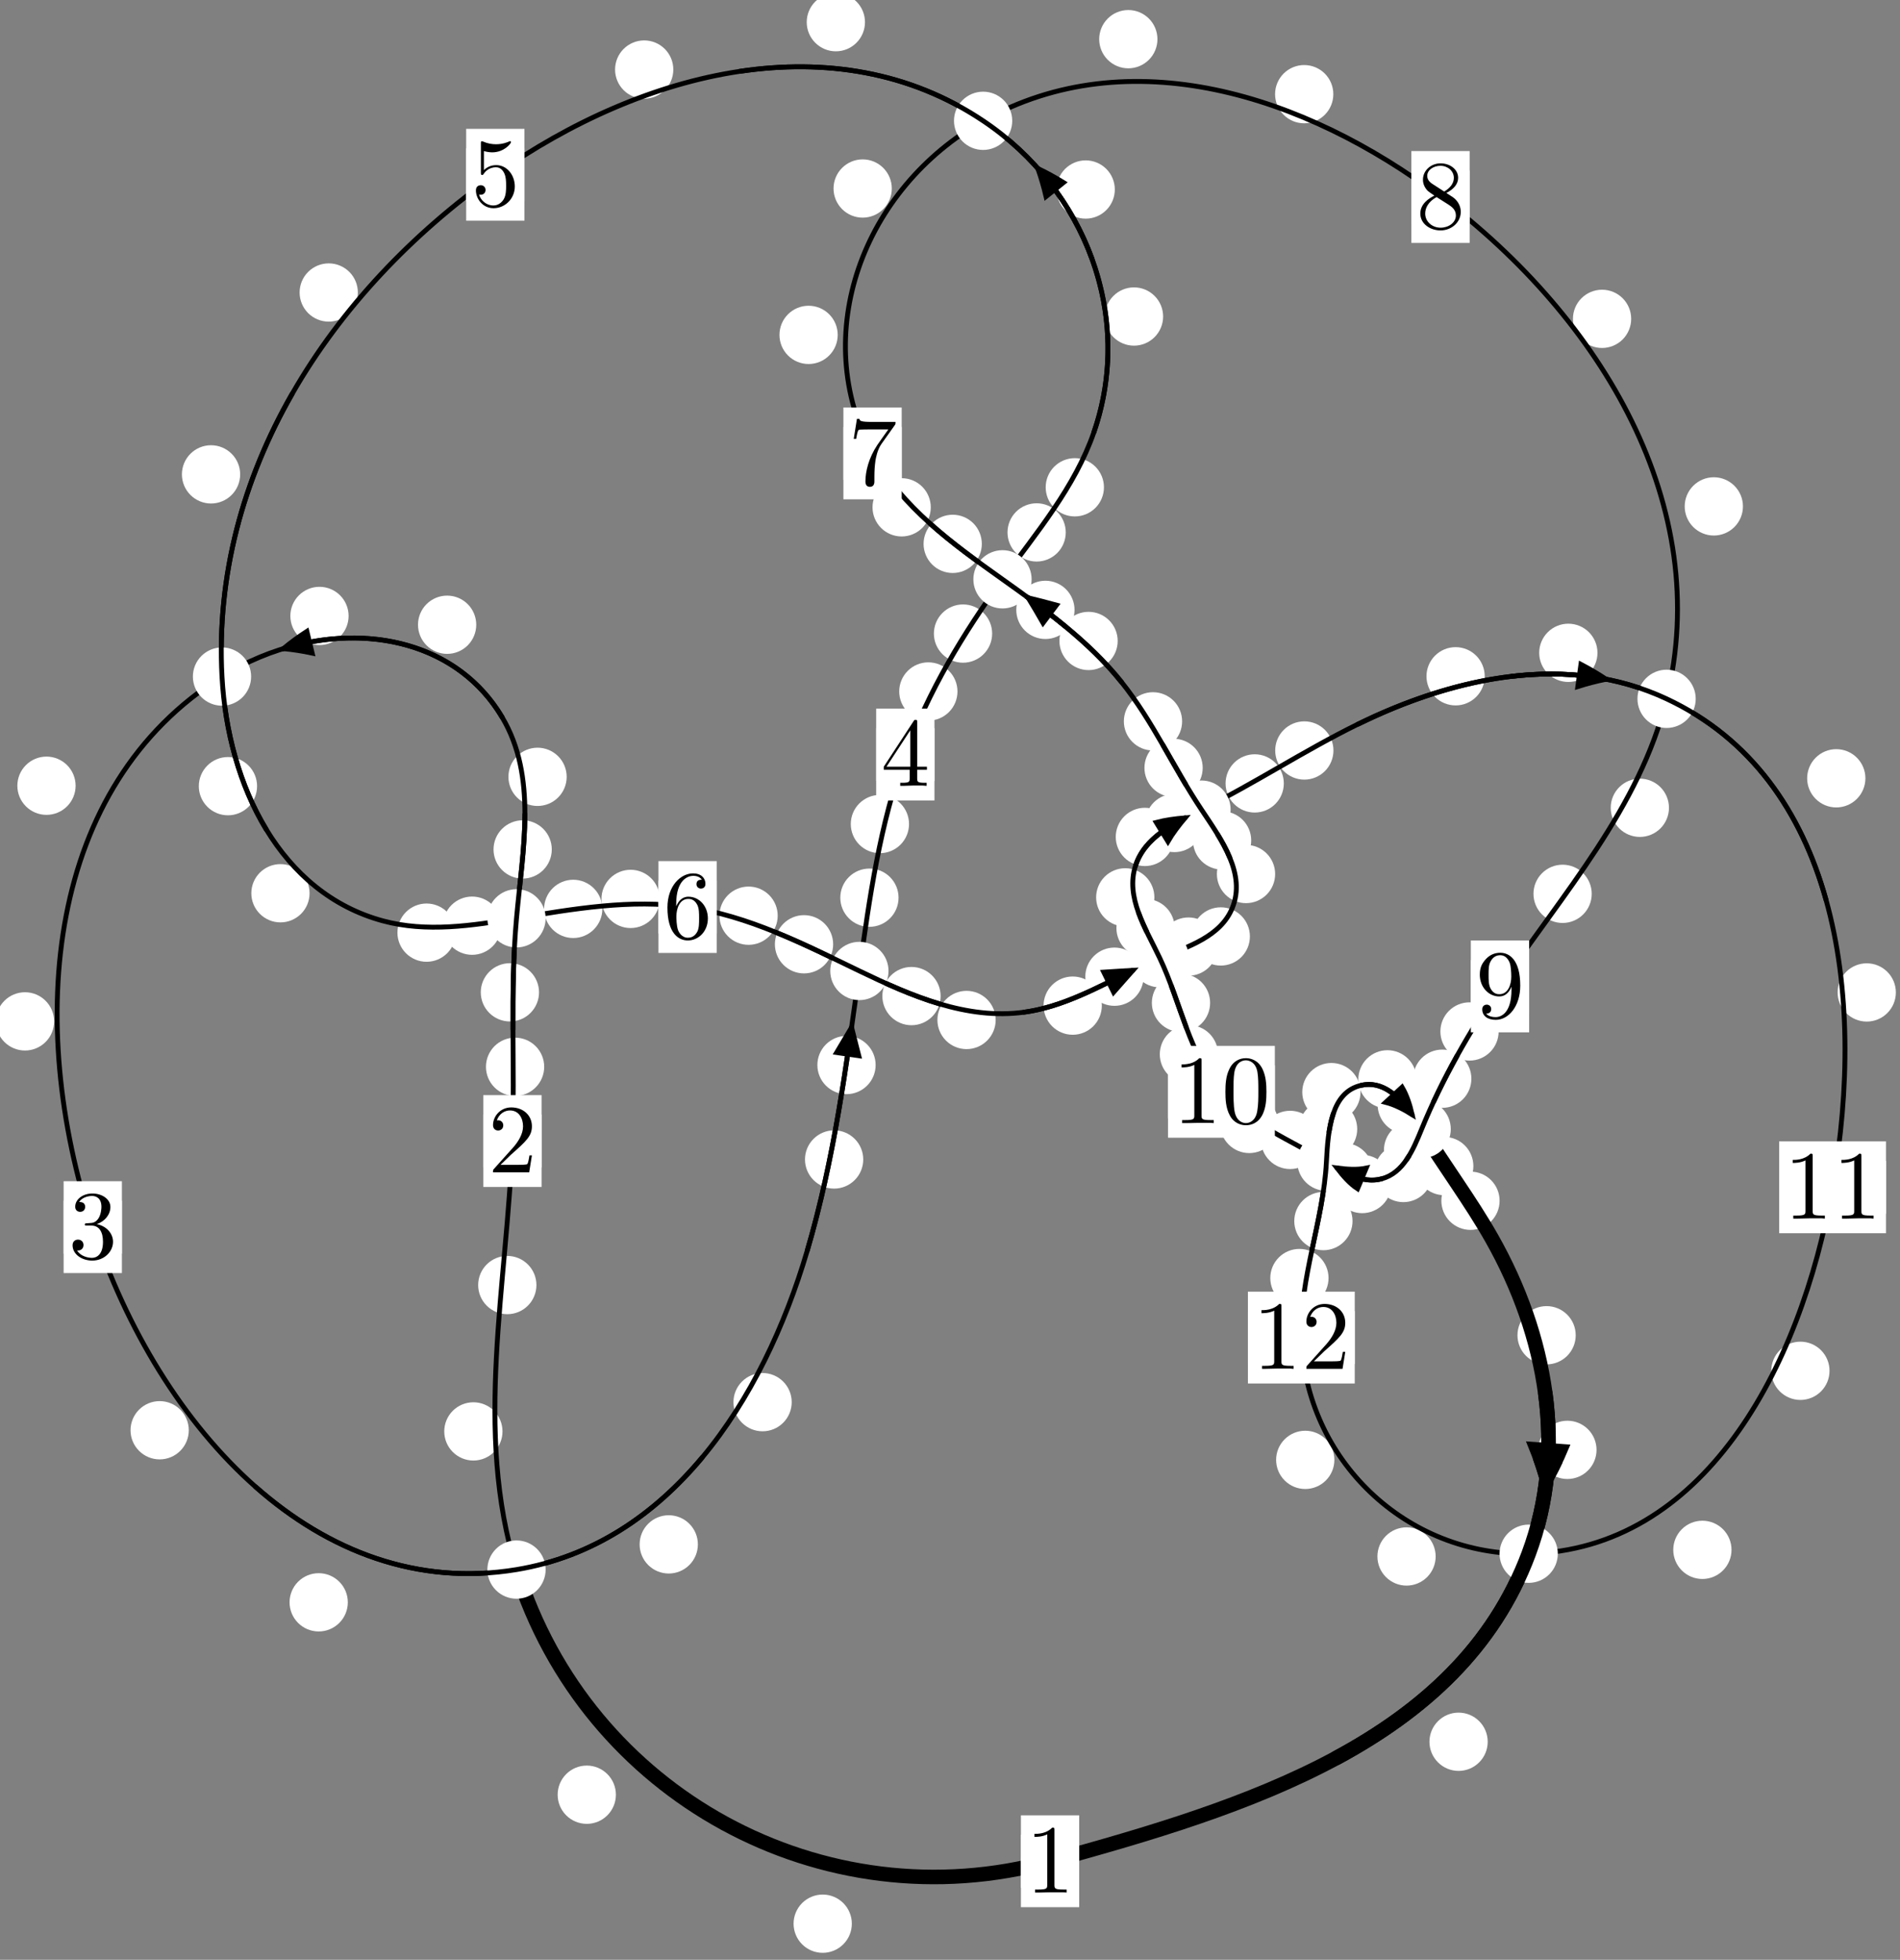 <?xml version="1.0"?>
<!-- Created by MetaPost 1.999 on 2021.07.06:0013 -->
<svg version="1.1" xmlns="http://www.w3.org/2000/svg" xmlns:xlink="http://www.w3.org/1999/xlink" width="194.964" height="201.025" viewBox="0 0 194.964 201.025">
<rect x="0" y="0" width="194.964" height="201.025" fill="#808080" stroke="none"/>
<!-- Original BoundingBox: -53.424728 -39.311325 141.539658 161.713898 -->
  <defs>
    <g transform="scale(0.01,0.01)" id="GLYPHcmr10_48">
      <path style="fill-rule: evenodd;" d="M460 -320C460 -400,455 -480,420 -554C374 -650,292 -666,250 -666C190 -666,117 -640,76 -547C44 -478,39 -400,39 -320C39 -245,43 -155,84 -79C127 2,200 22,249 22C303 22,379 1,423 -94C455 -163,460 -241,460 -320M249 -0C210 -0,151 -25,133 -121C122 -181,122 -273,122 -332C122 -396,122 -462,130 -516C149 -635,224 -644,249 -644C282 -644,348 -626,367 -527C377 -471,377 -395,377 -332C377 -257,377 -189,366 -125C351 -30,294 -0,249 -0"></path>
    </g>
    <g transform="scale(0.01,0.01)" id="GLYPHcmr10_49">
      <path style="fill-rule: evenodd;" d="M294 -640C294 -664,294 -666,271 -666C209 -602,121 -602,89 -602L89 -571C109 -571,168 -571,220 -597L220 -79C220 -43,217 -31,127 -31L95 -31L95 -0L257 -0L130 -3L217 -3L257 -3L297 -3L384 -3L419 -0L419 -31L387 -31C297 -31,294 -42,294 -79"></path>
    </g>
    <g transform="scale(0.01,0.01)" id="GLYPHcmr10_50">
      <path style="fill-rule: evenodd;" d="M127 -77L233 -180C389 -318,449 -372,449 -472C449 -586,359 -666,237 -666C124 -666,50 -574,50 -485C50 -429,100 -429,103 -429C120 -429,155 -441,155 -482C155 -508,137 -534,102 -534C94 -534,92 -534,89 -533C112 -598,166 -635,224 -635C315 -635,358 -554,358 -472C358 -392,308 -313,253 -251L61 -37C50 -26,50 -24,50 -0L421 -0L449 -174L424 -174C419 -144,412 -100,402 -85C395 -77,329 -77,307 -77"></path>
    </g>
    <g transform="scale(0.01,0.01)" id="GLYPHcmr10_51">
      <path style="fill-rule: evenodd;" d="M290 -352C372 -379,430 -449,430 -528C430 -610,342 -666,246 -666C145 -666,69 -606,69 -530C69 -497,91 -478,120 -478C151 -478,171 -500,171 -529C171 -579,124 -579,109 -579C140 -628,206 -641,242 -641C283 -641,338 -619,338 -529C338 -517,336 -459,310 -415C280 -367,246 -364,221 -363C213 -362,189 -360,182 -360C174 -359,167 -358,167 -348C167 -337,174 -337,191 -337L235 -337C317 -337,354 -269,354 -171C354 -35,285 -6,241 -6C198 -6,123 -23,88 -82C123 -77,154 -99,154 -137C154 -173,127 -193,98 -193C74 -193,42 -179,42 -135C42 -44,135 22,244 22C366 22,457 -69,457 -171C457 -253,394 -331,290 -352"></path>
    </g>
    <g transform="scale(0.01,0.01)" id="GLYPHcmr10_52">
      <path style="fill-rule: evenodd;" d="M294 -165L294 -78C294 -42,292 -31,218 -31L197 -31L197 -0L332 -0L238 -3L290 -3L332 -3L374 -3L427 -3L468 -0L468 -31L447 -31C373 -31,371 -42,371 -78L371 -165L471 -165L471 -196L371 -196L371 -651C371 -671,371 -677,355 -677C346 -677,343 -677,335 -665L28 -196L28 -165M300 -196L56 -196L300 -569"></path>
    </g>
    <g transform="scale(0.01,0.01)" id="GLYPHcmr10_53">
      <path style="fill-rule: evenodd;" d="M449 -201C449 -320,367 -420,259 -420C211 -420,168 -404,132 -369L132 -564C152 -558,185 -551,217 -551C340 -551,410 -642,410 -655C410 -661,407 -666,400 -666C399 -666,397 -666,392 -663C372 -654,323 -634,256 -634C216 -634,170 -641,123 -662C115 -665,113 -665,111 -665C101 -665,101 -657,101 -641L101 -345C101 -327,101 -319,115 -319C122 -319,124 -322,128 -328C139 -344,176 -398,257 -398C309 -398,334 -352,342 -334C358 -297,360 -258,360 -208C360 -173,360 -113,336 -71C312 -32,275 -6,229 -6C156 -6,99 -59,82 -118C85 -117,88 -116,99 -116C132 -116,149 -141,149 -165C149 -189,132 -214,99 -214C85 -214,50 -207,50 -161C50 -75,119 22,231 22C347 22,449 -74,449 -201"></path>
    </g>
    <g transform="scale(0.01,0.01)" id="GLYPHcmr10_54">
      <path style="fill-rule: evenodd;" d="M132 -328L132 -352C132 -605,256 -641,307 -641C331 -641,373 -635,395 -601C380 -601,340 -601,340 -556C340 -525,364 -510,386 -510C402 -510,432 -519,432 -558C432 -618,388 -666,305 -666C177 -666,42 -537,42 -316C42 -49,158 22,251 22C362 22,457 -72,457 -204C457 -331,368 -427,257 -427C189 -427,152 -376,132 -328M251 -6C188 -6,158 -66,152 -81C134 -128,134 -208,134 -226C134 -304,166 -404,256 -404C272 -404,318 -404,349 -342C367 -305,367 -254,367 -205C367 -157,367 -107,350 -71C320 -11,274 -6,251 -6"></path>
    </g>
    <g transform="scale(0.01,0.01)" id="GLYPHcmr10_55">
      <path style="fill-rule: evenodd;" d="M476 -609C485 -621,485 -623,485 -644L242 -644C120 -644,118 -657,114 -676L89 -676L56 -470L81 -470C84 -486,93 -549,106 -561C113 -567,191 -567,204 -567L411 -567C400 -551,321 -442,299 -409C209 -274,176 -135,176 -33C176 -23,176 22,222 22C268 22,268 -23,268 -33L268 -84C268 -139,271 -194,279 -248C283 -271,297 -357,341 -419"></path>
    </g>
    <g transform="scale(0.01,0.01)" id="GLYPHcmr10_56">
      <path style="fill-rule: evenodd;" d="M163 -457C117 -487,113 -521,113 -538C113 -599,178 -641,249 -641C322 -641,386 -589,386 -517C386 -460,347 -412,287 -377M309 -362C381 -399,430 -451,430 -517C430 -609,341 -666,250 -666C150 -666,69 -592,69 -499C69 -481,71 -436,113 -389C124 -377,161 -352,186 -335C128 -306,42 -250,42 -151C42 -45,144 22,249 22C362 22,457 -61,457 -168C457 -204,446 -249,408 -291C389 -312,373 -322,309 -362M209 -320L332 -242C360 -223,407 -193,407 -132C407 -58,332 -6,250 -6C164 -6,92 -68,92 -151C92 -209,124 -273,209 -320"></path>
    </g>
    <g transform="scale(0.01,0.01)" id="GLYPHcmr10_57">
      <path style="fill-rule: evenodd;" d="M367 -318L367 -286C367 -52,263 -6,205 -6C188 -6,134 -8,107 -42C151 -42,159 -71,159 -88C159 -119,135 -134,113 -134C97 -134,67 -125,67 -86C67 -19,121 22,206 22C335 22,457 -114,457 -329C457 -598,342 -666,253 -666C198 -666,149 -648,106 -603C65 -558,42 -516,42 -441C42 -316,130 -218,242 -218C303 -218,344 -260,367 -318M243 -241C227 -241,181 -241,150 -304C132 -341,132 -391,132 -440C132 -494,132 -541,153 -578C180 -628,218 -641,253 -641C299 -641,332 -607,349 -562C361 -530,365 -467,365 -421C365 -338,331 -241,243 -241"></path>
    </g>
  </defs>
  <path d="M87.409 197.323C87.409 196.53,87.094 195.77,86.533 195.209C85.973 194.649,85.212 194.334,84.42 194.334C83.627 194.334,82.867 194.649,82.306 195.209C81.746 195.77,81.431 196.53,81.431 197.323C81.431 198.115,81.746 198.875,82.306 199.436C82.867 199.996,83.627 200.311,84.42 200.311C85.212 200.311,85.973 199.996,86.533 199.436C87.094 198.875,87.409 198.115,87.409 197.323Z" style="fill: rgb(100%,100%,100%);stroke: none;"></path>
  <path d="M110.738 190.919C110.738 190.126,110.423 189.366,109.863 188.806C109.302 188.245,108.542 187.93,107.75 187.93C106.957 187.93,106.197 188.245,105.636 188.806C105.076 189.366,104.761 190.126,104.761 190.919C104.761 191.712,105.076 192.472,105.636 193.032C106.197 193.593,106.957 193.908,107.75 193.908C108.542 193.908,109.302 193.593,109.863 193.032C110.423 192.472,110.738 191.712,110.738 190.919Z" style="fill: rgb(100%,100%,100%);stroke: none;"></path>
  <path d="M51.563 146.827C51.563 146.034,51.248 145.274,50.688 144.713C50.127 144.153,49.367 143.838,48.574 143.838C47.782 143.838,47.022 144.153,46.461 144.713C45.901 145.274,45.586 146.034,45.586 146.827C45.586 147.619,45.901 148.379,46.461 148.94C47.022 149.5,47.782 149.815,48.574 149.815C49.367 149.815,50.127 149.5,50.688 148.94C51.248 148.379,51.563 147.619,51.563 146.827Z" style="fill: rgb(100%,100%,100%);stroke: none;"></path>
  <path d="M63.199 184.093C63.199 183.3,62.885 182.54,62.324 181.98C61.764 181.419,61.003 181.104,60.211 181.104C59.418 181.104,58.658 181.419,58.097 181.98C57.537 182.54,57.222 183.3,57.222 184.093C57.222 184.886,57.537 185.646,58.097 186.206C58.658 186.767,59.418 187.082,60.211 187.082C61.003 187.082,61.764 186.767,62.324 186.206C62.885 185.646,63.199 184.886,63.199 184.093Z" style="fill: rgb(100%,100%,100%);stroke: none;"></path>
  <path d="M55.842 109.427C55.842 108.634,55.527 107.874,54.967 107.313C54.406 106.753,53.646 106.438,52.853 106.438C52.061 106.438,51.301 106.753,50.74 107.313C50.18 107.874,49.865 108.634,49.865 109.427C49.865 110.219,50.18 110.98,50.74 111.54C51.301 112.101,52.061 112.416,52.853 112.416C53.646 112.416,54.406 112.101,54.967 111.54C55.527 110.98,55.842 110.219,55.842 109.427Z" style="fill: rgb(100%,100%,100%);stroke: none;"></path>
  <path d="M55.044 131.815C55.044 131.022,54.729 130.262,54.168 129.702C53.608 129.141,52.848 128.826,52.055 128.826C51.262 128.826,50.502 129.141,49.942 129.702C49.381 130.262,49.066 131.022,49.066 131.815C49.066 132.608,49.381 133.368,49.942 133.928C50.502 134.489,51.262 134.804,52.055 134.804C52.848 134.804,53.608 134.489,54.168 133.928C54.729 133.368,55.044 132.608,55.044 131.815Z" style="fill: rgb(100%,100%,100%);stroke: none;"></path>
  <path d="M56.62 87.131C56.62 86.338,56.305 85.578,55.744 85.018C55.184 84.457,54.423 84.142,53.631 84.142C52.838 84.142,52.078 84.457,51.517 85.018C50.957 85.578,50.642 86.338,50.642 87.131C50.642 87.924,50.957 88.684,51.517 89.244C52.078 89.805,52.838 90.12,53.631 90.12C54.423 90.12,55.184 89.805,55.744 89.244C56.305 88.684,56.62 87.924,56.62 87.131Z" style="fill: rgb(100%,100%,100%);stroke: none;"></path>
  <path d="M55.311 101.789C55.311 100.996,54.996 100.236,54.435 99.675C53.875 99.115,53.115 98.8,52.322 98.8C51.529 98.8,50.769 99.115,50.209 99.675C49.648 100.236,49.333 100.996,49.333 101.789C49.333 102.581,49.648 103.341,50.209 103.902C50.769 104.462,51.529 104.777,52.322 104.777C53.115 104.777,53.875 104.462,54.435 103.902C54.996 103.341,55.311 102.581,55.311 101.789Z" style="fill: rgb(100%,100%,100%);stroke: none;"></path>
  <path d="M48.869 64.083C48.869 63.291,48.554 62.53,47.994 61.97C47.433 61.409,46.673 61.095,45.881 61.095C45.088 61.095,44.328 61.409,43.767 61.97C43.207 62.53,42.892 63.291,42.892 64.083C42.892 64.876,43.207 65.636,43.767 66.197C44.328 66.757,45.088 67.072,45.881 67.072C46.673 67.072,47.433 66.757,47.994 66.197C48.554 65.636,48.869 64.876,48.869 64.083Z" style="fill: rgb(100%,100%,100%);stroke: none;"></path>
  <path d="M58.149 79.684C58.149 78.891,57.834 78.131,57.274 77.571C56.713 77.01,55.953 76.695,55.16 76.695C54.368 76.695,53.607 77.01,53.047 77.571C52.486 78.131,52.171 78.891,52.171 79.684C52.171 80.477,52.486 81.237,53.047 81.797C53.607 82.358,54.368 82.673,55.16 82.673C55.953 82.673,56.713 82.358,57.274 81.797C57.834 81.237,58.149 80.477,58.149 79.684Z" style="fill: rgb(100%,100%,100%);stroke: none;"></path>
  <path d="M7.759 80.596C7.759 79.804,7.444 79.044,6.883 78.483C6.323 77.923,5.563 77.608,4.77 77.608C3.977 77.608,3.217 77.923,2.657 78.483C2.096 79.044,1.781 79.804,1.781 80.596C1.781 81.389,2.096 82.149,2.657 82.71C3.217 83.27,3.977 83.585,4.77 83.585C5.563 83.585,6.323 83.27,6.883 82.71C7.444 82.149,7.759 81.389,7.759 80.596Z" style="fill: rgb(100%,100%,100%);stroke: none;"></path>
  <path d="M35.771 63.181C35.771 62.388,35.456 61.628,34.896 61.068C34.336 60.507,33.575 60.192,32.783 60.192C31.99 60.192,31.23 60.507,30.669 61.068C30.109 61.628,29.794 62.388,29.794 63.181C29.794 63.974,30.109 64.734,30.669 65.294C31.23 65.855,31.99 66.17,32.783 66.17C33.575 66.17,34.336 65.855,34.896 65.294C35.456 64.734,35.771 63.974,35.771 63.181Z" style="fill: rgb(100%,100%,100%);stroke: none;"></path>
  <path d="M19.372 146.708C19.372 145.915,19.057 145.155,18.496 144.594C17.936 144.034,17.176 143.719,16.383 143.719C15.59 143.719,14.83 144.034,14.27 144.594C13.709 145.155,13.394 145.915,13.394 146.708C13.394 147.5,13.709 148.261,14.27 148.821C14.83 149.382,15.59 149.697,16.383 149.697C17.176 149.697,17.936 149.382,18.496 148.821C19.057 148.261,19.372 147.5,19.372 146.708Z" style="fill: rgb(100%,100%,100%);stroke: none;"></path>
  <path d="M5.553 104.768C5.553 103.976,5.238 103.215,4.677 102.655C4.117 102.094,3.357 101.779,2.564 101.779C1.771 101.779,1.011 102.094,0.451 102.655C-0.11 103.215,-0.425 103.976,-0.425 104.768C-0.425 105.561,-0.11 106.321,0.451 106.882C1.011 107.442,1.771 107.757,2.564 107.757C3.357 107.757,4.117 107.442,4.677 106.882C5.238 106.321,5.553 105.561,5.553 104.768Z" style="fill: rgb(100%,100%,100%);stroke: none;"></path>
  <path d="M71.611 158.415C71.611 157.622,71.296 156.862,70.736 156.302C70.175 155.741,69.415 155.426,68.622 155.426C67.83 155.426,67.07 155.741,66.509 156.302C65.949 156.862,65.634 157.622,65.634 158.415C65.634 159.208,65.949 159.968,66.509 160.528C67.07 161.089,67.83 161.404,68.622 161.404C69.415 161.404,70.175 161.089,70.736 160.528C71.296 159.968,71.611 159.208,71.611 158.415Z" style="fill: rgb(100%,100%,100%);stroke: none;"></path>
  <path d="M35.691 164.359C35.691 163.566,35.376 162.806,34.815 162.245C34.255 161.685,33.494 161.37,32.702 161.37C31.909 161.37,31.149 161.685,30.588 162.245C30.028 162.806,29.713 163.566,29.713 164.359C29.713 165.151,30.028 165.912,30.588 166.472C31.149 167.033,31.909 167.347,32.702 167.347C33.494 167.347,34.255 167.033,34.815 166.472C35.376 165.912,35.691 165.151,35.691 164.359Z" style="fill: rgb(100%,100%,100%);stroke: none;"></path>
  <path d="M88.58 118.933C88.58 118.14,88.265 117.38,87.704 116.82C87.144 116.259,86.384 115.944,85.591 115.944C84.798 115.944,84.038 116.259,83.478 116.82C82.917 117.38,82.602 118.14,82.602 118.933C82.602 119.726,82.917 120.486,83.478 121.046C84.038 121.607,84.798 121.922,85.591 121.922C86.384 121.922,87.144 121.607,87.704 121.046C88.265 120.486,88.58 119.726,88.58 118.933Z" style="fill: rgb(100%,100%,100%);stroke: none;"></path>
  <path d="M81.24 143.826C81.24 143.034,80.925 142.273,80.364 141.713C79.804 141.152,79.044 140.837,78.251 140.837C77.458 140.837,76.698 141.152,76.138 141.713C75.577 142.273,75.262 143.034,75.262 143.826C75.262 144.619,75.577 145.379,76.138 145.94C76.698 146.5,77.458 146.815,78.251 146.815C79.044 146.815,79.804 146.5,80.364 145.94C80.925 145.379,81.24 144.619,81.24 143.826Z" style="fill: rgb(100%,100%,100%);stroke: none;"></path>
  <path d="M92.203 92.081C92.203 91.288,91.888 90.528,91.327 89.968C90.767 89.407,90.007 89.092,89.214 89.092C88.421 89.092,87.661 89.407,87.101 89.968C86.54 90.528,86.225 91.288,86.225 92.081C86.225 92.874,86.54 93.634,87.101 94.194C87.661 94.755,88.421 95.07,89.214 95.07C90.007 95.07,90.767 94.755,91.327 94.194C91.888 93.634,92.203 92.874,92.203 92.081Z" style="fill: rgb(100%,100%,100%);stroke: none;"></path>
  <path d="M89.851 109.245C89.851 108.453,89.536 107.693,88.975 107.132C88.415 106.572,87.655 106.257,86.862 106.257C86.069 106.257,85.309 106.572,84.749 107.132C84.188 107.693,83.873 108.453,83.873 109.245C83.873 110.038,84.188 110.798,84.749 111.359C85.309 111.919,86.069 112.234,86.862 112.234C87.655 112.234,88.415 111.919,88.975 111.359C89.536 110.798,89.851 110.038,89.851 109.245Z" style="fill: rgb(100%,100%,100%);stroke: none;"></path>
  <path d="M98.249 70.927C98.249 70.135,97.934 69.375,97.373 68.814C96.813 68.254,96.053 67.939,95.26 67.939C94.467 67.939,93.707 68.254,93.147 68.814C92.586 69.375,92.271 70.135,92.271 70.927C92.271 71.72,92.586 72.48,93.147 73.041C93.707 73.601,94.467 73.916,95.26 73.916C96.053 73.916,96.813 73.601,97.373 73.041C97.934 72.48,98.249 71.72,98.249 70.927Z" style="fill: rgb(100%,100%,100%);stroke: none;"></path>
  <path d="M93.278 84.526C93.278 83.734,92.963 82.974,92.403 82.413C91.842 81.853,91.082 81.538,90.29 81.538C89.497 81.538,88.737 81.853,88.176 82.413C87.616 82.974,87.301 83.734,87.301 84.526C87.301 85.319,87.616 86.079,88.176 86.64C88.737 87.2,89.497 87.515,90.29 87.515C91.082 87.515,91.842 87.2,92.403 86.64C92.963 86.079,93.278 85.319,93.278 84.526Z" style="fill: rgb(100%,100%,100%);stroke: none;"></path>
  <path d="M109.36 54.612C109.36 53.819,109.045 53.059,108.485 52.498C107.924 51.938,107.164 51.623,106.372 51.623C105.579 51.623,104.819 51.938,104.258 52.498C103.698 53.059,103.383 53.819,103.383 54.612C103.383 55.404,103.698 56.165,104.258 56.725C104.819 57.286,105.579 57.601,106.372 57.601C107.164 57.601,107.924 57.286,108.485 56.725C109.045 56.165,109.36 55.404,109.36 54.612Z" style="fill: rgb(100%,100%,100%);stroke: none;"></path>
  <path d="M101.807 64.989C101.807 64.196,101.492 63.436,100.931 62.876C100.371 62.315,99.611 62,98.818 62C98.025 62,97.265 62.315,96.705 62.876C96.144 63.436,95.829 64.196,95.829 64.989C95.829 65.782,96.144 66.542,96.705 67.102C97.265 67.663,98.025 67.978,98.818 67.978C99.611 67.978,100.371 67.663,100.931 67.102C101.492 66.542,101.807 65.782,101.807 64.989Z" style="fill: rgb(100%,100%,100%);stroke: none;"></path>
  <path d="M119.351 32.467C119.351 31.674,119.036 30.914,118.475 30.354C117.915 29.793,117.155 29.478,116.362 29.478C115.569 29.478,114.809 29.793,114.249 30.354C113.688 30.914,113.373 31.674,113.373 32.467C113.373 33.26,113.688 34.02,114.249 34.58C114.809 35.141,115.569 35.456,116.362 35.456C117.155 35.456,117.915 35.141,118.475 34.58C119.036 34.02,119.351 33.26,119.351 32.467Z" style="fill: rgb(100%,100%,100%);stroke: none;"></path>
  <path d="M113.279 49.984C113.279 49.191,112.964 48.431,112.403 47.871C111.843 47.31,111.083 46.995,110.29 46.995C109.497 46.995,108.737 47.31,108.177 47.871C107.616 48.431,107.301 49.191,107.301 49.984C107.301 50.777,107.616 51.537,108.177 52.097C108.737 52.658,109.497 52.973,110.29 52.973C111.083 52.973,111.843 52.658,112.403 52.097C112.964 51.537,113.279 50.777,113.279 49.984Z" style="fill: rgb(100%,100%,100%);stroke: none;"></path>
  <path d="M88.758 2.275C88.758 1.482,88.443 0.722,87.882 0.162C87.322 -0.399,86.562 -0.714,85.769 -0.714C84.976 -0.714,84.216 -0.399,83.656 0.162C83.095 0.722,82.78 1.482,82.78 2.275C82.78 3.068,83.095 3.828,83.656 4.388C84.216 4.949,84.976 5.264,85.769 5.264C86.562 5.264,87.322 4.949,87.882 4.388C88.443 3.828,88.758 3.068,88.758 2.275Z" style="fill: rgb(100%,100%,100%);stroke: none;"></path>
  <path d="M114.394 19.439C114.394 18.646,114.079 17.886,113.519 17.326C112.958 16.765,112.198 16.45,111.405 16.45C110.613 16.45,109.853 16.765,109.292 17.326C108.732 17.886,108.417 18.646,108.417 19.439C108.417 20.232,108.732 20.992,109.292 21.552C109.853 22.113,110.613 22.428,111.405 22.428C112.198 22.428,112.958 22.113,113.519 21.552C114.079 20.992,114.394 20.232,114.394 19.439Z" style="fill: rgb(100%,100%,100%);stroke: none;"></path>
  <path d="M36.721 30.003C36.721 29.211,36.406 28.45,35.846 27.89C35.285 27.33,34.525 27.015,33.733 27.015C32.94 27.015,32.18 27.33,31.619 27.89C31.059 28.45,30.744 29.211,30.744 30.003C30.744 30.796,31.059 31.556,31.619 32.117C32.18 32.677,32.94 32.992,33.733 32.992C34.525 32.992,35.285 32.677,35.846 32.117C36.406 31.556,36.721 30.796,36.721 30.003Z" style="fill: rgb(100%,100%,100%);stroke: none;"></path>
  <path d="M69.091 7.134C69.091 6.341,68.776 5.581,68.216 5.02C67.656 4.46,66.895 4.145,66.103 4.145C65.31 4.145,64.55 4.46,63.989 5.02C63.429 5.581,63.114 6.341,63.114 7.134C63.114 7.926,63.429 8.687,63.989 9.247C64.55 9.807,65.31 10.122,66.103 10.122C66.895 10.122,67.656 9.807,68.216 9.247C68.776 8.687,69.091 7.926,69.091 7.134Z" style="fill: rgb(100%,100%,100%);stroke: none;"></path>
  <path d="M26.379 80.641C26.379 79.849,26.064 79.088,25.503 78.528C24.943 77.967,24.183 77.653,23.39 77.653C22.597 77.653,21.837 77.967,21.277 78.528C20.716 79.088,20.401 79.849,20.401 80.641C20.401 81.434,20.716 82.194,21.277 82.755C21.837 83.315,22.597 83.63,23.39 83.63C24.183 83.63,24.943 83.315,25.503 82.755C26.064 82.194,26.379 81.434,26.379 80.641Z" style="fill: rgb(100%,100%,100%);stroke: none;"></path>
  <path d="M24.644 48.658C24.644 47.865,24.329 47.105,23.768 46.544C23.208 45.984,22.448 45.669,21.655 45.669C20.862 45.669,20.102 45.984,19.542 46.544C18.981 47.105,18.666 47.865,18.666 48.658C18.666 49.45,18.981 50.211,19.542 50.771C20.102 51.332,20.862 51.647,21.655 51.647C22.448 51.647,23.208 51.332,23.768 50.771C24.329 50.211,24.644 49.45,24.644 48.658Z" style="fill: rgb(100%,100%,100%);stroke: none;"></path>
  <path d="M46.76 95.667C46.76 94.874,46.445 94.114,45.885 93.553C45.324 92.993,44.564 92.678,43.771 92.678C42.979 92.678,42.218 92.993,41.658 93.553C41.097 94.114,40.782 94.874,40.782 95.667C40.782 96.459,41.097 97.219,41.658 97.78C42.218 98.34,42.979 98.655,43.771 98.655C44.564 98.655,45.324 98.34,45.885 97.78C46.445 97.219,46.76 96.459,46.76 95.667Z" style="fill: rgb(100%,100%,100%);stroke: none;"></path>
  <path d="M31.766 91.625C31.766 90.832,31.451 90.072,30.891 89.512C30.33 88.951,29.57 88.636,28.778 88.636C27.985 88.636,27.225 88.951,26.664 89.512C26.104 90.072,25.789 90.832,25.789 91.625C25.789 92.418,26.104 93.178,26.664 93.738C27.225 94.299,27.985 94.614,28.778 94.614C29.57 94.614,30.33 94.299,30.891 93.738C31.451 93.178,31.766 92.418,31.766 91.625Z" style="fill: rgb(100%,100%,100%);stroke: none;"></path>
  <path d="M61.809 93.229C61.809 92.437,61.494 91.676,60.933 91.116C60.373 90.555,59.613 90.24,58.82 90.24C58.027 90.24,57.267 90.555,56.707 91.116C56.146 91.676,55.831 92.437,55.831 93.229C55.831 94.022,56.146 94.782,56.707 95.343C57.267 95.903,58.027 96.218,58.82 96.218C59.613 96.218,60.373 95.903,60.933 95.343C61.494 94.782,61.809 94.022,61.809 93.229Z" style="fill: rgb(100%,100%,100%);stroke: none;"></path>
  <path d="M51.431 94.952C51.431 94.16,51.116 93.4,50.555 92.839C49.995 92.279,49.234 91.964,48.442 91.964C47.649 91.964,46.889 92.279,46.328 92.839C45.768 93.4,45.453 94.16,45.453 94.952C45.453 95.745,45.768 96.505,46.328 97.066C46.889 97.626,47.649 97.941,48.442 97.941C49.234 97.941,49.995 97.626,50.555 97.066C51.116 96.505,51.431 95.745,51.431 94.952Z" style="fill: rgb(100%,100%,100%);stroke: none;"></path>
  <path d="M79.802 93.928C79.802 93.135,79.487 92.375,78.926 91.814C78.366 91.254,77.606 90.939,76.813 90.939C76.02 90.939,75.26 91.254,74.7 91.814C74.139 92.375,73.824 93.135,73.824 93.928C73.824 94.72,74.139 95.48,74.7 96.041C75.26 96.601,76.02 96.916,76.813 96.916C77.606 96.916,78.366 96.601,78.926 96.041C79.487 95.48,79.802 94.72,79.802 93.928Z" style="fill: rgb(100%,100%,100%);stroke: none;"></path>
  <path d="M67.697 92.206C67.697 91.413,67.382 90.653,66.822 90.093C66.261 89.532,65.501 89.217,64.708 89.217C63.915 89.217,63.155 89.532,62.595 90.093C62.034 90.653,61.719 91.413,61.719 92.206C61.719 92.999,62.034 93.759,62.595 94.319C63.155 94.88,63.915 95.195,64.708 95.195C65.501 95.195,66.261 94.88,66.822 94.319C67.382 93.759,67.697 92.999,67.697 92.206Z" style="fill: rgb(100%,100%,100%);stroke: none;"></path>
  <path d="M96.519 102.173C96.519 101.381,96.204 100.621,95.644 100.06C95.083 99.5,94.323 99.185,93.53 99.185C92.738 99.185,91.978 99.5,91.417 100.06C90.857 100.621,90.542 101.381,90.542 102.173C90.542 102.966,90.857 103.726,91.417 104.287C91.978 104.847,92.738 105.162,93.53 105.162C94.323 105.162,95.083 104.847,95.644 104.287C96.204 103.726,96.519 102.966,96.519 102.173Z" style="fill: rgb(100%,100%,100%);stroke: none;"></path>
  <path d="M85.492 96.859C85.492 96.067,85.177 95.307,84.616 94.746C84.056 94.186,83.296 93.871,82.503 93.871C81.71 93.871,80.95 94.186,80.39 94.746C79.829 95.307,79.514 96.067,79.514 96.859C79.514 97.652,79.829 98.412,80.39 98.973C80.95 99.533,81.71 99.848,82.503 99.848C83.296 99.848,84.056 99.533,84.616 98.973C85.177 98.412,85.492 97.652,85.492 96.859Z" style="fill: rgb(100%,100%,100%);stroke: none;"></path>
  <path d="M113.061 103.152C113.061 102.36,112.746 101.6,112.185 101.039C111.625 100.479,110.865 100.164,110.072 100.164C109.279 100.164,108.519 100.479,107.959 101.039C107.398 101.6,107.083 102.36,107.083 103.152C107.083 103.945,107.398 104.705,107.959 105.266C108.519 105.826,109.279 106.141,110.072 106.141C110.865 106.141,111.625 105.826,112.185 105.266C112.746 104.705,113.061 103.945,113.061 103.152Z" style="fill: rgb(100%,100%,100%);stroke: none;"></path>
  <path d="M102.169 104.624C102.169 103.832,101.854 103.072,101.293 102.511C100.733 101.951,99.973 101.636,99.18 101.636C98.387 101.636,97.627 101.951,97.067 102.511C96.506 103.072,96.191 103.832,96.191 104.624C96.191 105.417,96.506 106.177,97.067 106.738C97.627 107.298,98.387 107.613,99.18 107.613C99.973 107.613,100.733 107.298,101.293 106.738C101.854 106.177,102.169 105.417,102.169 104.624Z" style="fill: rgb(100%,100%,100%);stroke: none;"></path>
  <path d="M124.941 97.096C124.941 96.303,124.626 95.543,124.065 94.982C123.505 94.422,122.745 94.107,121.952 94.107C121.159 94.107,120.399 94.422,119.839 94.982C119.278 95.543,118.963 96.303,118.963 97.096C118.963 97.889,119.278 98.649,119.839 99.209C120.399 99.77,121.159 100.085,121.952 100.085C122.745 100.085,123.505 99.77,124.065 99.209C124.626 98.649,124.941 97.889,124.941 97.096Z" style="fill: rgb(100%,100%,100%);stroke: none;"></path>
  <path d="M117.344 100.185C117.344 99.392,117.029 98.632,116.468 98.072C115.908 97.511,115.148 97.196,114.355 97.196C113.562 97.196,112.802 97.511,112.242 98.072C111.681 98.632,111.366 99.392,111.366 100.185C111.366 100.978,111.681 101.738,112.242 102.298C112.802 102.859,113.562 103.174,114.355 103.174C115.148 103.174,115.908 102.859,116.468 102.298C117.029 101.738,117.344 100.978,117.344 100.185Z" style="fill: rgb(100%,100%,100%);stroke: none;"></path>
  <path d="M130.846 89.652C130.846 88.86,130.531 88.1,129.97 87.539C129.41 86.979,128.65 86.664,127.857 86.664C127.064 86.664,126.304 86.979,125.744 87.539C125.183 88.1,124.868 88.86,124.868 89.652C124.868 90.445,125.183 91.205,125.744 91.766C126.304 92.326,127.064 92.641,127.857 92.641C128.65 92.641,129.41 92.326,129.97 91.766C130.531 91.205,130.846 90.445,130.846 89.652Z" style="fill: rgb(100%,100%,100%);stroke: none;"></path>
  <path d="M128.256 96.056C128.256 95.263,127.941 94.503,127.381 93.942C126.82 93.382,126.06 93.067,125.267 93.067C124.475 93.067,123.714 93.382,123.154 93.942C122.593 94.503,122.279 95.263,122.279 96.056C122.279 96.848,122.593 97.608,123.154 98.169C123.714 98.729,124.475 99.044,125.267 99.044C126.06 99.044,126.82 98.729,127.381 98.169C127.941 97.608,128.256 96.848,128.256 96.056Z" style="fill: rgb(100%,100%,100%);stroke: none;"></path>
  <path d="M123.412 78.764C123.412 77.972,123.097 77.212,122.537 76.651C121.976 76.091,121.216 75.776,120.424 75.776C119.631 75.776,118.871 76.091,118.31 76.651C117.75 77.212,117.435 77.972,117.435 78.764C117.435 79.557,117.75 80.317,118.31 80.878C118.871 81.438,119.631 81.753,120.424 81.753C121.216 81.753,121.976 81.438,122.537 80.878C123.097 80.317,123.412 79.557,123.412 78.764Z" style="fill: rgb(100%,100%,100%);stroke: none;"></path>
  <path d="M128.39 86.21C128.39 85.417,128.075 84.657,127.515 84.096C126.955 83.536,126.194 83.221,125.402 83.221C124.609 83.221,123.849 83.536,123.288 84.096C122.728 84.657,122.413 85.417,122.413 86.21C122.413 87.002,122.728 87.763,123.288 88.323C123.849 88.883,124.609 89.198,125.402 89.198C126.194 89.198,126.955 88.883,127.515 88.323C128.075 87.763,128.39 87.002,128.39 86.21Z" style="fill: rgb(100%,100%,100%);stroke: none;"></path>
  <path d="M114.689 65.746C114.689 64.954,114.374 64.194,113.813 63.633C113.253 63.073,112.493 62.758,111.7 62.758C110.907 62.758,110.147 63.073,109.587 63.633C109.026 64.194,108.711 64.954,108.711 65.746C108.711 66.539,109.026 67.299,109.587 67.86C110.147 68.42,110.907 68.735,111.7 68.735C112.493 68.735,113.253 68.42,113.813 67.86C114.374 67.299,114.689 66.539,114.689 65.746Z" style="fill: rgb(100%,100%,100%);stroke: none;"></path>
  <path d="M121.3 73.992C121.3 73.199,120.985 72.439,120.424 71.879C119.864 71.318,119.104 71.003,118.311 71.003C117.518 71.003,116.758 71.318,116.198 71.879C115.637 72.439,115.322 73.199,115.322 73.992C115.322 74.785,115.637 75.545,116.198 76.105C116.758 76.666,117.518 76.981,118.311 76.981C119.104 76.981,119.864 76.666,120.424 76.105C120.985 75.545,121.3 74.785,121.3 73.992Z" style="fill: rgb(100%,100%,100%);stroke: none;"></path>
  <path d="M100.748 55.787C100.748 54.994,100.433 54.234,99.873 53.673C99.312 53.113,98.552 52.798,97.759 52.798C96.967 52.798,96.206 53.113,95.646 53.673C95.086 54.234,94.771 54.994,94.771 55.787C94.771 56.579,95.086 57.339,95.646 57.9C96.206 58.46,96.967 58.775,97.759 58.775C98.552 58.775,99.312 58.46,99.873 57.9C100.433 57.339,100.748 56.579,100.748 55.787Z" style="fill: rgb(100%,100%,100%);stroke: none;"></path>
  <path d="M110.26 62.558C110.26 61.765,109.945 61.005,109.385 60.444C108.824 59.884,108.064 59.569,107.272 59.569C106.479 59.569,105.719 59.884,105.158 60.444C104.598 61.005,104.283 61.765,104.283 62.558C104.283 63.35,104.598 64.11,105.158 64.671C105.719 65.231,106.479 65.546,107.272 65.546C108.064 65.546,108.824 65.231,109.385 64.671C109.945 64.11,110.26 63.35,110.26 62.558Z" style="fill: rgb(100%,100%,100%);stroke: none;"></path>
  <path d="M85.96 34.351C85.96 33.558,85.645 32.798,85.085 32.238C84.525 31.677,83.764 31.362,82.972 31.362C82.179 31.362,81.419 31.677,80.858 32.238C80.298 32.798,79.983 33.558,79.983 34.351C79.983 35.144,80.298 35.904,80.858 36.464C81.419 37.025,82.179 37.34,82.972 37.34C83.764 37.34,84.525 37.025,85.085 36.464C85.645 35.904,85.96 35.144,85.96 34.351Z" style="fill: rgb(100%,100%,100%);stroke: none;"></path>
  <path d="M95.509 52.039C95.509 51.246,95.194 50.486,94.634 49.926C94.073 49.365,93.313 49.05,92.52 49.05C91.728 49.05,90.968 49.365,90.407 49.926C89.847 50.486,89.532 51.246,89.532 52.039C89.532 52.832,89.847 53.592,90.407 54.152C90.968 54.713,91.728 55.028,92.52 55.028C93.313 55.028,94.073 54.713,94.634 54.152C95.194 53.592,95.509 52.832,95.509 52.039Z" style="fill: rgb(100%,100%,100%);stroke: none;"></path>
  <path d="M118.768 4.019C118.768 3.226,118.453 2.466,117.893 1.906C117.332 1.345,116.572 1.03,115.779 1.03C114.987 1.03,114.227 1.345,113.666 1.906C113.106 2.466,112.791 3.226,112.791 4.019C112.791 4.812,113.106 5.572,113.666 6.132C114.227 6.693,114.987 7.008,115.779 7.008C116.572 7.008,117.332 6.693,117.893 6.132C118.453 5.572,118.768 4.812,118.768 4.019Z" style="fill: rgb(100%,100%,100%);stroke: none;"></path>
  <path d="M91.51 19.336C91.51 18.544,91.195 17.784,90.634 17.223C90.074 16.663,89.314 16.348,88.521 16.348C87.728 16.348,86.968 16.663,86.408 17.223C85.847 17.784,85.532 18.544,85.532 19.336C85.532 20.129,85.847 20.889,86.408 21.45C86.968 22.01,87.728 22.325,88.521 22.325C89.314 22.325,90.074 22.01,90.634 21.45C91.195 20.889,91.51 20.129,91.51 19.336Z" style="fill: rgb(100%,100%,100%);stroke: none;"></path>
  <path d="M167.38 32.705C167.38 31.913,167.065 31.152,166.505 30.592C165.944 30.032,165.184 29.717,164.391 29.717C163.599 29.717,162.839 30.032,162.278 30.592C161.718 31.152,161.403 31.913,161.403 32.705C161.403 33.498,161.718 34.258,162.278 34.819C162.839 35.379,163.599 35.694,164.391 35.694C165.184 35.694,165.944 35.379,166.505 34.819C167.065 34.258,167.38 33.498,167.38 32.705Z" style="fill: rgb(100%,100%,100%);stroke: none;"></path>
  <path d="M136.816 9.661C136.816 8.868,136.501 8.108,135.941 7.547C135.38 6.987,134.62 6.672,133.828 6.672C133.035 6.672,132.275 6.987,131.714 7.547C131.154 8.108,130.839 8.868,130.839 9.661C130.839 10.453,131.154 11.213,131.714 11.774C132.275 12.334,133.035 12.649,133.828 12.649C134.62 12.649,135.38 12.334,135.941 11.774C136.501 11.213,136.816 10.453,136.816 9.661Z" style="fill: rgb(100%,100%,100%);stroke: none;"></path>
  <path d="M171.258 82.859C171.258 82.067,170.943 81.307,170.382 80.746C169.822 80.186,169.062 79.871,168.269 79.871C167.476 79.871,166.716 80.186,166.156 80.746C165.595 81.307,165.28 82.067,165.28 82.859C165.28 83.652,165.595 84.412,166.156 84.973C166.716 85.533,167.476 85.848,168.269 85.848C169.062 85.848,169.822 85.533,170.382 84.973C170.943 84.412,171.258 83.652,171.258 82.859Z" style="fill: rgb(100%,100%,100%);stroke: none;"></path>
  <path d="M178.848 51.944C178.848 51.151,178.533 50.391,177.973 49.831C177.412 49.27,176.652 48.955,175.86 48.955C175.067 48.955,174.307 49.27,173.746 49.831C173.186 50.391,172.871 51.151,172.871 51.944C172.871 52.737,173.186 53.497,173.746 54.057C174.307 54.618,175.067 54.933,175.86 54.933C176.652 54.933,177.412 54.618,177.973 54.057C178.533 53.497,178.848 52.737,178.848 51.944Z" style="fill: rgb(100%,100%,100%);stroke: none;"></path>
  <path d="M153.78 105.803C153.78 105.01,153.465 104.25,152.904 103.689C152.344 103.129,151.584 102.814,150.791 102.814C149.998 102.814,149.238 103.129,148.678 103.689C148.117 104.25,147.802 105.01,147.802 105.803C147.802 106.595,148.117 107.355,148.678 107.916C149.238 108.476,149.998 108.791,150.791 108.791C151.584 108.791,152.344 108.476,152.904 107.916C153.465 107.355,153.78 106.595,153.78 105.803Z" style="fill: rgb(100%,100%,100%);stroke: none;"></path>
  <path d="M163.331 91.684C163.331 90.892,163.016 90.132,162.456 89.571C161.895 89.011,161.135 88.696,160.343 88.696C159.55 88.696,158.79 89.011,158.229 89.571C157.669 90.132,157.354 90.892,157.354 91.684C157.354 92.477,157.669 93.237,158.229 93.798C158.79 94.358,159.55 94.673,160.343 94.673C161.135 94.673,161.895 94.358,162.456 93.798C163.016 93.237,163.331 92.477,163.331 91.684Z" style="fill: rgb(100%,100%,100%);stroke: none;"></path>
  <path d="M147.986 117.974C147.986 117.181,147.671 116.421,147.111 115.86C146.55 115.3,145.79 114.985,144.997 114.985C144.205 114.985,143.445 115.3,142.884 115.86C142.324 116.421,142.009 117.181,142.009 117.974C142.009 118.766,142.324 119.527,142.884 120.087C143.445 120.648,144.205 120.963,144.997 120.963C145.79 120.963,146.55 120.648,147.111 120.087C147.671 119.527,147.986 118.766,147.986 117.974Z" style="fill: rgb(100%,100%,100%);stroke: none;"></path>
  <path d="M150.982 110.65C150.982 109.858,150.667 109.097,150.106 108.537C149.546 107.976,148.786 107.661,147.993 107.661C147.2 107.661,146.44 107.976,145.88 108.537C145.319 109.097,145.004 109.858,145.004 110.65C145.004 111.443,145.319 112.203,145.88 112.764C146.44 113.324,147.2 113.639,147.993 113.639C148.786 113.639,149.546 113.324,150.106 112.764C150.667 112.203,150.982 111.443,150.982 110.65Z" style="fill: rgb(100%,100%,100%);stroke: none;"></path>
  <path d="M142.767 121.452C142.767 120.659,142.452 119.899,141.892 119.338C141.331 118.778,140.571 118.463,139.778 118.463C138.986 118.463,138.225 118.778,137.665 119.338C137.105 119.899,136.79 120.659,136.79 121.452C136.79 122.244,137.105 123.004,137.665 123.565C138.225 124.125,138.986 124.44,139.778 124.44C140.571 124.44,141.331 124.125,141.892 123.565C142.452 123.004,142.767 122.244,142.767 121.452Z" style="fill: rgb(100%,100%,100%);stroke: none;"></path>
  <path d="M146.991 120.32C146.991 119.527,146.676 118.767,146.116 118.207C145.556 117.646,144.795 117.331,144.003 117.331C143.21 117.331,142.45 117.646,141.889 118.207C141.329 118.767,141.014 119.527,141.014 120.32C141.014 121.113,141.329 121.873,141.889 122.433C142.45 122.994,143.21 123.309,144.003 123.309C144.795 123.309,145.556 122.994,146.116 122.433C146.676 121.873,146.991 121.113,146.991 120.32Z" style="fill: rgb(100%,100%,100%);stroke: none;"></path>
  <path d="M135.37 116.926C135.37 116.133,135.055 115.373,134.494 114.813C133.934 114.252,133.174 113.937,132.381 113.937C131.588 113.937,130.828 114.252,130.268 114.813C129.707 115.373,129.392 116.133,129.392 116.926C129.392 117.719,129.707 118.479,130.268 119.039C130.828 119.6,131.588 119.915,132.381 119.915C133.174 119.915,133.934 119.6,134.494 119.039C135.055 118.479,135.37 117.719,135.37 116.926Z" style="fill: rgb(100%,100%,100%);stroke: none;"></path>
  <path d="M140.877 120.231C140.877 119.438,140.562 118.678,140.001 118.117C139.441 117.557,138.681 117.242,137.888 117.242C137.095 117.242,136.335 117.557,135.775 118.117C135.214 118.678,134.899 119.438,134.899 120.231C134.899 121.023,135.214 121.784,135.775 122.344C136.335 122.905,137.095 123.219,137.888 123.219C138.681 123.219,139.441 122.905,140.001 122.344C140.562 121.784,140.877 121.023,140.877 120.231Z" style="fill: rgb(100%,100%,100%);stroke: none;"></path>
  <path d="M124.987 108.143C124.987 107.35,124.672 106.59,124.112 106.029C123.551 105.469,122.791 105.154,121.999 105.154C121.206 105.154,120.446 105.469,119.885 106.029C119.325 106.59,119.01 107.35,119.01 108.143C119.01 108.935,119.325 109.696,119.885 110.256C120.446 110.817,121.206 111.132,121.999 111.132C122.791 111.132,123.551 110.817,124.112 110.256C124.672 109.696,124.987 108.935,124.987 108.143Z" style="fill: rgb(100%,100%,100%);stroke: none;"></path>
  <path d="M131.179 115.289C131.179 114.496,130.864 113.736,130.304 113.176C129.743 112.615,128.983 112.3,128.191 112.3C127.398 112.3,126.638 112.615,126.077 113.176C125.517 113.736,125.202 114.496,125.202 115.289C125.202 116.082,125.517 116.842,126.077 117.402C126.638 117.963,127.398 118.278,128.191 118.278C128.983 118.278,129.743 117.963,130.304 117.402C130.864 116.842,131.179 116.082,131.179 115.289Z" style="fill: rgb(100%,100%,100%);stroke: none;"></path>
  <path d="M120.536 95.197C120.536 94.405,120.221 93.644,119.661 93.084C119.1 92.523,118.34 92.208,117.548 92.208C116.755 92.208,115.995 92.523,115.434 93.084C114.874 93.644,114.559 94.405,114.559 95.197C114.559 95.99,114.874 96.75,115.434 97.311C115.995 97.871,116.755 98.186,117.548 98.186C118.34 98.186,119.1 97.871,119.661 97.311C120.221 96.75,120.536 95.99,120.536 95.197Z" style="fill: rgb(100%,100%,100%);stroke: none;"></path>
  <path d="M124.173 102.869C124.173 102.076,123.858 101.316,123.298 100.755C122.737 100.195,121.977 99.88,121.184 99.88C120.392 99.88,119.631 100.195,119.071 100.755C118.51 101.316,118.195 102.076,118.195 102.869C118.195 103.661,118.51 104.422,119.071 104.982C119.631 105.543,120.392 105.857,121.184 105.857C121.977 105.857,122.737 105.543,123.298 104.982C123.858 104.422,124.173 103.661,124.173 102.869Z" style="fill: rgb(100%,100%,100%);stroke: none;"></path>
  <path d="M120.468 85.847C120.468 85.054,120.153 84.294,119.592 83.734C119.032 83.173,118.272 82.858,117.479 82.858C116.686 82.858,115.926 83.173,115.366 83.734C114.805 84.294,114.49 85.054,114.49 85.847C114.49 86.64,114.805 87.4,115.366 87.96C115.926 88.521,116.686 88.836,117.479 88.836C118.272 88.836,119.032 88.521,119.592 87.96C120.153 87.4,120.468 86.64,120.468 85.847Z" style="fill: rgb(100%,100%,100%);stroke: none;"></path>
  <path d="M118.454 92.046C118.454 91.253,118.139 90.493,117.579 89.932C117.018 89.372,116.258 89.057,115.465 89.057C114.673 89.057,113.912 89.372,113.352 89.932C112.791 90.493,112.477 91.253,112.477 92.046C112.477 92.838,112.791 93.598,113.352 94.159C113.912 94.719,114.673 95.034,115.465 95.034C116.258 95.034,117.018 94.719,117.579 94.159C118.139 93.598,118.454 92.838,118.454 92.046Z" style="fill: rgb(100%,100%,100%);stroke: none;"></path>
  <path d="M131.736 80.359C131.736 79.566,131.421 78.806,130.861 78.246C130.3 77.685,129.54 77.37,128.748 77.37C127.955 77.37,127.195 77.685,126.634 78.246C126.074 78.806,125.759 79.566,125.759 80.359C125.759 81.152,126.074 81.912,126.634 82.472C127.195 83.033,127.955 83.348,128.748 83.348C129.54 83.348,130.3 83.033,130.861 82.472C131.421 81.912,131.736 81.152,131.736 80.359Z" style="fill: rgb(100%,100%,100%);stroke: none;"></path>
  <path d="M123.496 84.419C123.496 83.627,123.181 82.867,122.621 82.306C122.06 81.746,121.3 81.431,120.508 81.431C119.715 81.431,118.955 81.746,118.394 82.306C117.834 82.867,117.519 83.627,117.519 84.419C117.519 85.212,117.834 85.972,118.394 86.533C118.955 87.093,119.715 87.408,120.508 87.408C121.3 87.408,122.06 87.093,122.621 86.533C123.181 85.972,123.496 85.212,123.496 84.419Z" style="fill: rgb(100%,100%,100%);stroke: none;"></path>
  <path d="M152.352 69.37C152.352 68.577,152.037 67.817,151.476 67.256C150.916 66.696,150.156 66.381,149.363 66.381C148.57 66.381,147.81 66.696,147.25 67.256C146.689 67.817,146.374 68.577,146.374 69.37C146.374 70.162,146.689 70.923,147.25 71.483C147.81 72.044,148.57 72.358,149.363 72.358C150.156 72.358,150.916 72.044,151.476 71.483C152.037 70.923,152.352 70.162,152.352 69.37Z" style="fill: rgb(100%,100%,100%);stroke: none;"></path>
  <path d="M136.829 76.981C136.829 76.188,136.514 75.428,135.954 74.868C135.393 74.307,134.633 73.992,133.84 73.992C133.048 73.992,132.288 74.307,131.727 74.868C131.167 75.428,130.852 76.188,130.852 76.981C130.852 77.774,131.167 78.534,131.727 79.094C132.288 79.655,133.048 79.97,133.84 79.97C134.633 79.97,135.393 79.655,135.954 79.094C136.514 78.534,136.829 77.774,136.829 76.981Z" style="fill: rgb(100%,100%,100%);stroke: none;"></path>
  <path d="M191.414 79.834C191.414 79.041,191.099 78.281,190.538 77.721C189.978 77.16,189.218 76.845,188.425 76.845C187.632 76.845,186.872 77.16,186.312 77.721C185.751 78.281,185.436 79.041,185.436 79.834C185.436 80.627,185.751 81.387,186.312 81.947C186.872 82.508,187.632 82.823,188.425 82.823C189.218 82.823,189.978 82.508,190.538 81.947C191.099 81.387,191.414 80.627,191.414 79.834Z" style="fill: rgb(100%,100%,100%);stroke: none;"></path>
  <path d="M163.92 66.964C163.92 66.171,163.605 65.411,163.045 64.85C162.484 64.29,161.724 63.975,160.931 63.975C160.139 63.975,159.378 64.29,158.818 64.85C158.257 65.411,157.942 66.171,157.942 66.964C157.942 67.756,158.257 68.517,158.818 69.077C159.378 69.638,160.139 69.953,160.931 69.953C161.724 69.953,162.484 69.638,163.045 69.077C163.605 68.517,163.92 67.756,163.92 66.964Z" style="fill: rgb(100%,100%,100%);stroke: none;"></path>
  <path d="M187.733 140.61C187.733 139.817,187.418 139.057,186.858 138.497C186.297 137.936,185.537 137.621,184.745 137.621C183.952 137.621,183.192 137.936,182.631 138.497C182.071 139.057,181.756 139.817,181.756 140.61C181.756 141.403,182.071 142.163,182.631 142.723C183.192 143.284,183.952 143.599,184.745 143.599C185.537 143.599,186.297 143.284,186.858 142.723C187.418 142.163,187.733 141.403,187.733 140.61Z" style="fill: rgb(100%,100%,100%);stroke: none;"></path>
  <path d="M194.54 101.8C194.54 101.007,194.225 100.247,193.664 99.687C193.104 99.126,192.344 98.811,191.551 98.811C190.758 98.811,189.998 99.126,189.438 99.687C188.877 100.247,188.562 101.007,188.562 101.8C188.562 102.593,188.877 103.353,189.438 103.913C189.998 104.474,190.758 104.789,191.551 104.789C192.344 104.789,193.104 104.474,193.664 103.913C194.225 103.353,194.54 102.593,194.54 101.8Z" style="fill: rgb(100%,100%,100%);stroke: none;"></path>
  <path d="M147.317 159.655C147.317 158.862,147.002 158.102,146.442 157.542C145.881 156.981,145.121 156.666,144.329 156.666C143.536 156.666,142.776 156.981,142.215 157.542C141.655 158.102,141.34 158.862,141.34 159.655C141.34 160.448,141.655 161.208,142.215 161.768C142.776 162.329,143.536 162.644,144.329 162.644C145.121 162.644,145.881 162.329,146.442 161.768C147.002 161.208,147.317 160.448,147.317 159.655Z" style="fill: rgb(100%,100%,100%);stroke: none;"></path>
  <path d="M177.676 158.975C177.676 158.182,177.361 157.422,176.8 156.861C176.24 156.301,175.48 155.986,174.687 155.986C173.894 155.986,173.134 156.301,172.574 156.861C172.013 157.422,171.698 158.182,171.698 158.975C171.698 159.767,172.013 160.528,172.574 161.088C173.134 161.649,173.894 161.964,174.687 161.964C175.48 161.964,176.24 161.649,176.8 161.088C177.361 160.528,177.676 159.767,177.676 158.975Z" style="fill: rgb(100%,100%,100%);stroke: none;"></path>
  <path d="M136.325 131.096C136.325 130.303,136.01 129.543,135.45 128.983C134.889 128.422,134.129 128.107,133.337 128.107C132.544 128.107,131.784 128.422,131.223 128.983C130.663 129.543,130.348 130.303,130.348 131.096C130.348 131.889,130.663 132.649,131.223 133.209C131.784 133.77,132.544 134.085,133.337 134.085C134.129 134.085,134.889 133.77,135.45 133.209C136.01 132.649,136.325 131.889,136.325 131.096Z" style="fill: rgb(100%,100%,100%);stroke: none;"></path>
  <path d="M136.924 149.746C136.924 148.954,136.609 148.194,136.048 147.633C135.488 147.073,134.728 146.758,133.935 146.758C133.142 146.758,132.382 147.073,131.822 147.633C131.261 148.194,130.946 148.954,130.946 149.746C130.946 150.539,131.261 151.299,131.822 151.86C132.382 152.42,133.142 152.735,133.935 152.735C134.728 152.735,135.488 152.42,136.048 151.86C136.609 151.299,136.924 150.539,136.924 149.746Z" style="fill: rgb(100%,100%,100%);stroke: none;"></path>
  <path d="M139.267 115.812C139.267 115.019,138.952 114.259,138.392 113.698C137.831 113.138,137.071 112.823,136.279 112.823C135.486 112.823,134.726 113.138,134.165 113.698C133.605 114.259,133.29 115.019,133.29 115.812C133.29 116.604,133.605 117.364,134.165 117.925C134.726 118.485,135.486 118.8,136.279 118.8C137.071 118.8,137.831 118.485,138.392 117.925C138.952 117.364,139.267 116.604,139.267 115.812Z" style="fill: rgb(100%,100%,100%);stroke: none;"></path>
  <path d="M138.787 125.253C138.787 124.46,138.472 123.7,137.911 123.14C137.351 122.579,136.591 122.264,135.798 122.264C135.005 122.264,134.245 122.579,133.685 123.14C133.124 123.7,132.809 124.46,132.809 125.253C132.809 126.046,133.124 126.806,133.685 127.366C134.245 127.927,135.005 128.242,135.798 128.242C136.591 128.242,137.351 127.927,137.911 127.366C138.472 126.806,138.787 126.046,138.787 125.253Z" style="fill: rgb(100%,100%,100%);stroke: none;"></path>
  <path d="M145.359 110.713C145.359 109.921,145.044 109.161,144.484 108.6C143.923 108.04,143.163 107.725,142.371 107.725C141.578 107.725,140.818 108.04,140.257 108.6C139.697 109.161,139.382 109.921,139.382 110.713C139.382 111.506,139.697 112.266,140.257 112.827C140.818 113.387,141.578 113.702,142.371 113.702C143.163 113.702,143.923 113.387,144.484 112.827C145.044 112.266,145.359 111.506,145.359 110.713Z" style="fill: rgb(100%,100%,100%);stroke: none;"></path>
  <path d="M139.607 112.023C139.607 111.231,139.292 110.47,138.732 109.91C138.171 109.35,137.411 109.035,136.619 109.035C135.826 109.035,135.066 109.35,134.505 109.91C133.945 110.47,133.63 111.231,133.63 112.023C133.63 112.816,133.945 113.576,134.505 114.137C135.066 114.697,135.826 115.012,136.619 115.012C137.411 115.012,138.171 114.697,138.732 114.137C139.292 113.576,139.607 112.816,139.607 112.023Z" style="fill: rgb(100%,100%,100%);stroke: none;"></path>
  <path d="M151.187 119.61C151.187 118.817,150.872 118.057,150.311 117.497C149.751 116.936,148.991 116.621,148.198 116.621C147.405 116.621,146.645 116.936,146.085 117.497C145.524 118.057,145.209 118.817,145.209 119.61C145.209 120.403,145.524 121.163,146.085 121.723C146.645 122.284,147.405 122.599,148.198 122.599C148.991 122.599,149.751 122.284,150.311 121.723C150.872 121.163,151.187 120.403,151.187 119.61Z" style="fill: rgb(100%,100%,100%);stroke: none;"></path>
  <path d="M147.34 113.315C147.34 112.523,147.025 111.763,146.465 111.202C145.904 110.642,145.144 110.327,144.352 110.327C143.559 110.327,142.799 110.642,142.238 111.202C141.678 111.763,141.363 112.523,141.363 113.315C141.363 114.108,141.678 114.868,142.238 115.429C142.799 115.989,143.559 116.304,144.352 116.304C145.144 116.304,145.904 115.989,146.465 115.429C147.025 114.868,147.34 114.108,147.34 113.315Z" style="fill: rgb(100%,100%,100%);stroke: none;"></path>
  <path d="M161.688 136.963C161.688 136.17,161.373 135.41,160.813 134.85C160.252 134.289,159.492 133.974,158.699 133.974C157.907 133.974,157.146 134.289,156.586 134.85C156.025 135.41,155.711 136.17,155.711 136.963C155.711 137.756,156.025 138.516,156.586 139.076C157.146 139.637,157.907 139.952,158.699 139.952C159.492 139.952,160.252 139.637,160.813 139.076C161.373 138.516,161.688 137.756,161.688 136.963Z" style="fill: rgb(100%,100%,100%);stroke: none;"></path>
  <path d="M153.878 123.168C153.878 122.375,153.563 121.615,153.003 121.055C152.442 120.494,151.682 120.179,150.889 120.179C150.097 120.179,149.336 120.494,148.776 121.055C148.216 121.615,147.901 122.375,147.901 123.168C147.901 123.961,148.216 124.721,148.776 125.281C149.336 125.842,150.097 126.157,150.889 126.157C151.682 126.157,152.442 125.842,153.003 125.281C153.563 124.721,153.878 123.961,153.878 123.168Z" style="fill: rgb(100%,100%,100%);stroke: none;"></path>
  <path d="M152.658 178.661C152.658 177.868,152.343 177.108,151.782 176.548C151.222 175.987,150.462 175.672,149.669 175.672C148.876 175.672,148.116 175.987,147.556 176.548C146.995 177.108,146.68 177.868,146.68 178.661C146.68 179.454,146.995 180.214,147.556 180.774C148.116 181.335,148.876 181.65,149.669 181.65C150.462 181.65,151.222 181.335,151.782 180.774C152.343 180.214,152.658 179.454,152.658 178.661Z" style="fill: rgb(100%,100%,100%);stroke: none;"></path>
  <path d="M163.825 148.719C163.825 147.927,163.51 147.167,162.949 146.606C162.389 146.046,161.629 145.731,160.836 145.731C160.043 145.731,159.283 146.046,158.723 146.606C158.162 147.167,157.847 147.927,157.847 148.719C157.847 149.512,158.162 150.272,158.723 150.833C159.283 151.393,160.043 151.708,160.836 151.708C161.629 151.708,162.389 151.393,162.949 150.833C163.51 150.272,163.825 149.512,163.825 148.719Z" style="fill: rgb(100%,100%,100%);stroke: none;"></path>
  <path d="M107.75 190.919C84.42 197.323,60.211 184.093,53 161C48.574 146.827,52.055 131.815,52.582 117.043C52.853 109.427,52.322 101.789,53 94.196C53.631 87.131,55.16 79.684,51.521 73.565C45.881 64.083,32.783 63.181,22.78 69.4C4.77 80.596,2.564 104.768,9.518 125.874C16.383 146.708,32.702 164.359,53 161C68.622 158.415,78.251 143.826,82.836 128.278C85.591 118.933,86.862 109.245,88.184 99.597C89.214 92.081,90.29 84.526,92.896 77.396C95.26 70.927,98.818 64.989,102.869 59.424C106.372 54.612,110.29 49.984,112.244 44.348C116.362 32.467,111.405 19.439,100.88 12.392C85.769 2.275,66.103 7.134,50.826 17.927C33.733 30.003,21.655 48.658,22.78 69.4C23.39 80.641,28.778 91.625,39.301 94.462C43.771 95.667,48.442 94.952,53 94.196C58.82 93.229,64.708 92.206,70.558 93.038C76.813 93.928,82.503 96.859,88.184 99.597C93.53 102.173,99.18 104.624,105.07 103.828C110.072 103.152,114.355 100.185,119.014 98.29C121.952 97.096,125.267 96.056,126.454 93.122C127.857 89.652,125.402 86.21,123.288 83.049C120.424 78.764,118.311 73.992,115.084 69.968C111.7 65.746,107.272 62.558,102.869 59.424C97.759 55.787,92.52 52.039,89.534 46.507C82.972 34.351,88.521 19.336,100.88 12.392C115.779 4.019,133.828 9.661,147.813 20.205C164.391 32.705,175.86 51.944,171.013 71.683C168.269 82.859,160.343 91.684,153.918 101.181C150.791 105.803,147.993 110.65,145.88 115.816C144.997 117.974,144.003 120.32,141.777 120.916C139.778 121.452,137.888 120.231,136.108 119.163C132.381 116.926,128.191 115.289,125.333 111.992C121.999 108.143,121.184 102.869,119.014 98.29C117.548 95.197,115.465 92.046,116.524 88.785C117.479 85.847,120.508 84.419,123.288 83.049C128.748 80.359,133.84 76.981,139.305 74.301C149.363 69.37,160.931 66.964,171.013 71.683C188.425 79.834,191.551 101.8,188.046 121.788C184.745 140.61,174.687 158.975,156.862 159.374C144.329 159.655,133.935 149.746,133.532 137.201C133.337 131.096,135.798 125.253,136.108 119.163C136.279 115.812,136.619 112.023,139.671 111.328C142.371 110.713,144.352 113.315,145.88 115.816C148.198 119.61,150.889 123.168,153.08 127.037C158.699 136.963,160.836 148.719,156.862 159.374C149.669 178.661,127.873 185.396,107.75 190.919" style="stroke:rgb(0%,0%,0%); stroke-width: 0.498;stroke-linecap: round;stroke-linejoin: round;stroke-miterlimit: 10;fill: none;"></path>
  <path d="M107.75 190.919C84.42 197.323,60.211 184.093,53 161" style="stroke:rgb(0%,0%,0%); stroke-width: 1.494;stroke-linecap: round;stroke-linejoin: round;stroke-miterlimit: 10;fill: none;"></path>
  <path d="M145.88 115.816C148.198 119.61,150.889 123.168,153.08 127.037C158.699 136.963,160.836 148.719,156.862 159.374C149.669 178.661,127.873 185.396,107.75 190.919" style="stroke:rgb(0%,0%,0%); stroke-width: 1.494;stroke-linecap: round;stroke-linejoin: round;stroke-miterlimit: 10;fill: none;"></path>
  <path d="M55.989 161C55.989 160.207,55.674 159.447,55.113 158.887C54.553 158.326,53.793 158.011,53 158.011C52.207 158.011,51.447 158.326,50.887 158.887C50.326 159.447,50.011 160.207,50.011 161C50.011 161.793,50.326 162.553,50.887 163.113C51.447 163.674,52.207 163.989,53 163.989C53.793 163.989,54.553 163.674,55.113 163.113C55.674 162.553,55.989 161.793,55.989 161Z" style="fill: rgb(100%,100%,100%);stroke: none;"></path>
  <path d="M26.222 152.509C33.697 159.106,42.851 162.679,53 161C60.811 159.707,67.124 155.414,72.057 149.5" style="stroke:rgb(0%,0%,0%); stroke-width: 0.498;stroke-linecap: round;stroke-linejoin: round;stroke-miterlimit: 10;fill: none;"></path>
  <path d="M25.769 69.4C25.769 68.607,25.454 67.847,24.894 67.286C24.333 66.726,23.573 66.411,22.78 66.411C21.988 66.411,21.227 66.726,20.667 67.286C20.106 67.847,19.792 68.607,19.792 69.4C19.792 70.192,20.106 70.952,20.667 71.513C21.227 72.073,21.988 72.388,22.78 72.388C23.573 72.388,24.333 72.073,24.894 71.513C25.454 70.952,25.769 70.192,25.769 69.4Z" style="fill: rgb(100%,100%,100%);stroke: none;"></path>
  <path d="M29.971 40.414C24.956 49.18,22.218 59.029,22.78 69.4C23.085 75.02,24.585 80.577,27.323 85.082" style="stroke:rgb(0%,0%,0%); stroke-width: 0.498;stroke-linecap: round;stroke-linejoin: round;stroke-miterlimit: 10;fill: none;"></path>
  <path d="M91.173 99.597C91.173 98.804,90.858 98.044,90.297 97.484C89.737 96.923,88.977 96.608,88.184 96.608C87.391 96.608,86.631 96.923,86.071 97.484C85.51 98.044,85.195 98.804,85.195 99.597C85.195 100.39,85.51 101.15,86.071 101.71C86.631 102.271,87.391 102.586,88.184 102.586C88.977 102.586,89.737 102.271,90.297 101.71C90.858 101.15,91.173 100.39,91.173 99.597Z" style="fill: rgb(100%,100%,100%);stroke: none;"></path>
  <path d="M79.586 95.625C82.501 96.811,85.343 98.228,88.184 99.597C90.857 100.885,93.606 102.142,96.423 102.977" style="stroke:rgb(0%,0%,0%); stroke-width: 0.498;stroke-linecap: round;stroke-linejoin: round;stroke-miterlimit: 10;fill: none;"></path>
  <path d="M103.868 12.392C103.868 11.599,103.553 10.839,102.993 10.278C102.432 9.718,101.672 9.403,100.88 9.403C100.087 9.403,99.327 9.718,98.766 10.278C98.206 10.839,97.891 11.599,97.891 12.392C97.891 13.184,98.206 13.945,98.766 14.505C99.327 15.066,100.087 15.38,100.88 15.38C101.672 15.38,102.432 15.066,102.993 14.505C103.553 13.945,103.868 13.184,103.868 12.392Z" style="fill: rgb(100%,100%,100%);stroke: none;"></path>
  <path d="M112.053 26.557C110.013 20.934,106.142 15.915,100.88 12.392C93.324 7.333,84.63 6.019,75.915 7.318" style="stroke:rgb(0%,0%,0%); stroke-width: 0.498;stroke-linecap: round;stroke-linejoin: round;stroke-miterlimit: 10;fill: none;"></path>
  <path d="M55.989 94.196C55.989 93.403,55.674 92.643,55.113 92.082C54.553 91.522,53.793 91.207,53 91.207C52.207 91.207,51.447 91.522,50.887 92.082C50.326 92.643,50.011 93.403,50.011 94.196C50.011 94.988,50.326 95.748,50.887 96.309C51.447 96.869,52.207 97.184,53 97.184C53.793 97.184,54.553 96.869,55.113 96.309C55.674 95.748,55.989 94.988,55.989 94.196Z" style="fill: rgb(100%,100%,100%);stroke: none;"></path>
  <path d="M52.639 105.611C52.624 101.8,52.661 97.992,53 94.196C53.315 90.663,53.855 87.035,53.862 83.526" style="stroke:rgb(0%,0%,0%); stroke-width: 0.498;stroke-linecap: round;stroke-linejoin: round;stroke-miterlimit: 10;fill: none;"></path>
  <path d="M122.003 98.29C122.003 97.498,121.688 96.738,121.127 96.177C120.567 95.617,119.807 95.302,119.014 95.302C118.221 95.302,117.461 95.617,116.901 96.177C116.34 96.738,116.025 97.498,116.025 98.29C116.025 99.083,116.34 99.843,116.901 100.404C117.461 100.964,118.221 101.279,119.014 101.279C119.807 101.279,120.567 100.964,121.127 100.404C121.688 99.843,122.003 99.083,122.003 98.29Z" style="fill: rgb(100%,100%,100%);stroke: none;"></path>
  <path d="M121.737 105.415C120.845 103.043,120.099 100.58,119.014 98.29C118.281 96.744,117.394 95.183,116.822 93.601" style="stroke:rgb(0%,0%,0%); stroke-width: 0.498;stroke-linecap: round;stroke-linejoin: round;stroke-miterlimit: 10;fill: none;"></path>
  <path d="M105.858 59.424C105.858 58.631,105.543 57.871,104.982 57.31C104.422 56.75,103.662 56.435,102.869 56.435C102.076 56.435,101.316 56.75,100.756 57.31C100.195 57.871,99.88 58.631,99.88 59.424C99.88 60.216,100.195 60.977,100.756 61.537C101.316 62.098,102.076 62.412,102.869 62.412C103.662 62.412,104.422 62.098,104.982 61.537C105.543 60.977,105.858 60.216,105.858 59.424Z" style="fill: rgb(100%,100%,100%);stroke: none;"></path>
  <path d="M109.358 64.288C107.278 62.571,105.07 60.991,102.869 59.424C100.314 57.605,97.727 55.759,95.405 53.676" style="stroke:rgb(0%,0%,0%); stroke-width: 0.498;stroke-linecap: round;stroke-linejoin: round;stroke-miterlimit: 10;fill: none;"></path>
  <path d="M174.002 71.683C174.002 70.89,173.687 70.13,173.126 69.57C172.566 69.009,171.806 68.694,171.013 68.694C170.22 68.694,169.46 69.009,168.9 69.57C168.339 70.13,168.024 70.89,168.024 71.683C168.024 72.476,168.339 73.236,168.9 73.796C169.46 74.357,170.22 74.672,171.013 74.672C171.806 74.672,172.566 74.357,173.126 73.796C173.687 73.236,174.002 72.476,174.002 71.683Z" style="fill: rgb(100%,100%,100%);stroke: none;"></path>
  <path d="M155.15 69.373C160.56 68.745,165.972 69.323,171.013 71.683C179.719 75.759,184.854 83.288,187.373 92.297" style="stroke:rgb(0%,0%,0%); stroke-width: 0.498;stroke-linecap: round;stroke-linejoin: round;stroke-miterlimit: 10;fill: none;"></path>
  <path d="M139.097 119.163C139.097 118.37,138.782 117.61,138.221 117.049C137.661 116.489,136.901 116.174,136.108 116.174C135.315 116.174,134.555 116.489,133.995 117.049C133.434 117.61,133.119 118.37,133.119 119.163C133.119 119.955,133.434 120.715,133.995 121.276C134.555 121.836,135.315 122.151,136.108 122.151C136.901 122.151,137.661 121.836,138.221 121.276C138.782 120.715,139.097 119.955,139.097 119.163Z" style="fill: rgb(100%,100%,100%);stroke: none;"></path>
  <path d="M134.631 128.176C135.26 125.191,135.953 122.208,136.108 119.163C136.193 117.487,136.321 115.702,136.809 114.249" style="stroke:rgb(0%,0%,0%); stroke-width: 0.498;stroke-linecap: round;stroke-linejoin: round;stroke-miterlimit: 10;fill: none;"></path>
  <path d="M126.277 83.049C126.277 82.256,125.962 81.496,125.402 80.936C124.841 80.375,124.081 80.06,123.288 80.06C122.496 80.06,121.736 80.375,121.175 80.936C120.615 81.496,120.3 82.256,120.3 83.049C120.3 83.842,120.615 84.602,121.175 85.162C121.736 85.723,122.496 86.038,123.288 86.038C124.081 86.038,124.841 85.723,125.402 85.162C125.962 84.602,126.277 83.842,126.277 83.049Z" style="fill: rgb(100%,100%,100%);stroke: none;"></path>
  <path d="M126.19 87.97C125.487 86.28,124.345 84.629,123.288 83.049C121.856 80.907,120.612 78.643,119.322 76.411" style="stroke:rgb(0%,0%,0%); stroke-width: 0.498;stroke-linecap: round;stroke-linejoin: round;stroke-miterlimit: 10;fill: none;"></path>
  <path d="M159.851 159.374C159.851 158.581,159.536 157.821,158.975 157.261C158.415 156.7,157.655 156.385,156.862 156.385C156.069 156.385,155.309 156.7,154.749 157.261C154.188 157.821,153.873 158.581,153.873 159.374C153.873 160.167,154.188 160.927,154.749 161.487C155.309 162.048,156.069 162.363,156.862 162.363C157.655 162.363,158.415 162.048,158.975 161.487C159.536 160.927,159.851 160.167,159.851 159.374Z" style="fill: rgb(100%,100%,100%);stroke: none;"></path>
  <path d="M158.568 142.932C159.308 148.444,158.849 154.047,156.862 159.374C153.265 169.018,146.018 175.523,137.155 180.308" style="stroke:rgb(0%,0%,0%); stroke-width: 1.494;stroke-linecap: round;stroke-linejoin: round;stroke-miterlimit: 10;fill: none;"></path>
  <path d="M148.869 115.816C148.869 115.024,148.554 114.264,147.993 113.703C147.433 113.143,146.673 112.828,145.88 112.828C145.087 112.828,144.327 113.143,143.767 113.703C143.206 114.264,142.891 115.024,142.891 115.816C142.891 116.609,143.206 117.369,143.767 117.93C144.327 118.49,145.087 118.805,145.88 118.805C146.673 118.805,147.433 118.49,147.993 117.93C148.554 117.369,148.869 116.609,148.869 115.816Z" style="fill: rgb(100%,100%,100%);stroke: none;"></path>
  <path d="M149.519 108.294C148.164 110.73,146.936 113.233,145.88 115.816C145.439 116.895,144.969 118.021,144.332 118.952" style="stroke:rgb(0%,0%,0%); stroke-width: 0.498;stroke-linecap: round;stroke-linejoin: round;stroke-miterlimit: 10;fill: none;"></path>
  <path d="M153.08 127.037C157.575 134.978,159.842 144.09,158.534 152.873" style="stroke:rgb(0%,0%,0%); stroke-width: 0.498;stroke-linecap: round;stroke-linejoin: round;stroke-miterlimit: 10;fill: none;"></path>
  <path d="M156.965 148.125C157.602 149.666,158.129 151.25,158.534 152.873C159.395 151.439,160.142 149.946,160.782 148.406Z" style="stroke:rgb(0%,0%,0%); stroke-width: 0.498;fill: rgb(0%,0%,0%);"></path>
  <path d="M153.08 127.037C157.575 134.978,159.842 144.09,158.534 152.873" style="stroke:rgb(0%,0%,0%); stroke-width: 0.498;stroke-linecap: round;stroke-linejoin: round;stroke-miterlimit: 10;fill: none;"></path>
  <path d="M157.677 149.998C158.004 150.942,158.291 151.9,158.534 152.873C159.05 152.013,159.525 151.133,159.961 150.234Z" style="stroke:rgb(0%,0%,0%); stroke-width: 0.498;fill: rgb(0%,0%,0%);"></path>
  <path d="M51.521 73.565C47.009 65.98,37.723 63.885,29.069 66.535" style="stroke:rgb(0%,0%,0%); stroke-width: 0.498;stroke-linecap: round;stroke-linejoin: round;stroke-miterlimit: 10;fill: none;"></path>
  <path d="M31.49 64.764C30.658 65.3,29.848 65.892,29.069 66.535C30.075 66.631,31.065 66.785,32.033 66.995Z" style="stroke:rgb(0%,0%,0%); stroke-width: 0.498;fill: rgb(0%,0%,0%);"></path>
  <path d="M82.836 128.278C85.04 120.802,86.294 113.107,87.385 105.388" style="stroke:rgb(0%,0%,0%); stroke-width: 0.498;stroke-linecap: round;stroke-linejoin: round;stroke-miterlimit: 10;fill: none;"></path>
  <path d="M88.124 108.295C87.882 107.325,87.634 106.356,87.385 105.388C86.877 106.249,86.366 107.109,85.852 107.966Z" style="stroke:rgb(0%,0%,0%); stroke-width: 0.498;fill: rgb(0%,0%,0%);"></path>
  <path d="M112.244 44.348C115.538 34.843,113.025 24.604,106.499 17.281" style="stroke:rgb(0%,0%,0%); stroke-width: 0.498;stroke-linecap: round;stroke-linejoin: round;stroke-miterlimit: 10;fill: none;"></path>
  <path d="M109.129 18.723C108.282 18.2,107.404 17.718,106.499 17.281C106.829 18.23,107.109 19.191,107.338 20.161Z" style="stroke:rgb(0%,0%,0%); stroke-width: 0.498;fill: rgb(0%,0%,0%);"></path>
  <path d="M105.07 103.828C109.072 103.288,112.613 101.28,116.255 99.529" style="stroke:rgb(0%,0%,0%); stroke-width: 0.498;stroke-linecap: round;stroke-linejoin: round;stroke-miterlimit: 10;fill: none;"></path>
  <path d="M114.272 101.78C114.933 101.032,115.588 100.274,116.255 99.529C115.257 99.584,114.258 99.657,113.261 99.719Z" style="stroke:rgb(0%,0%,0%); stroke-width: 0.498;fill: rgb(0%,0%,0%);"></path>
  <path d="M115.084 69.968C112.377 66.591,109.001 63.874,105.505 61.318" style="stroke:rgb(0%,0%,0%); stroke-width: 0.498;stroke-linecap: round;stroke-linejoin: round;stroke-miterlimit: 10;fill: none;"></path>
  <path d="M108.41 62.067C107.447 61.802,106.477 61.555,105.505 61.318C106.025 62.173,106.536 63.033,107.03 63.902Z" style="stroke:rgb(0%,0%,0%); stroke-width: 0.498;fill: rgb(0%,0%,0%);"></path>
  <path d="M141.777 120.916C140.178 121.344,138.648 120.649,137.189 119.807" style="stroke:rgb(0%,0%,0%); stroke-width: 0.498;stroke-linecap: round;stroke-linejoin: round;stroke-miterlimit: 10;fill: none;"></path>
  <path d="M140.189 119.819C139.244 120.015,138.215 119.941,137.189 119.807C137.819 120.627,138.494 121.407,139.302 121.937Z" style="stroke:rgb(0%,0%,0%); stroke-width: 0.498;fill: rgb(0%,0%,0%);"></path>
  <path d="M116.524 88.785C117.288 86.435,119.379 85.051,121.609 83.89" style="stroke:rgb(0%,0%,0%); stroke-width: 0.498;stroke-linecap: round;stroke-linejoin: round;stroke-miterlimit: 10;fill: none;"></path>
  <path d="M119.845 86.316C120.337 85.472,120.955 84.669,121.609 83.89C120.596 83.978,119.59 84.11,118.646 84.358Z" style="stroke:rgb(0%,0%,0%); stroke-width: 0.498;fill: rgb(0%,0%,0%);"></path>
  <path d="M139.305 74.301C147.352 70.356,156.364 68.027,164.81 69.67" style="stroke:rgb(0%,0%,0%); stroke-width: 0.498;stroke-linecap: round;stroke-linejoin: round;stroke-miterlimit: 10;fill: none;"></path>
  <path d="M161.905 70.422C162.859 70.122,163.828 69.869,164.81 69.67C163.974 69.117,163.111 68.61,162.224 68.148Z" style="stroke:rgb(0%,0%,0%); stroke-width: 0.498;fill: rgb(0%,0%,0%);"></path>
  <path d="M139.671 111.328C141.831 110.836,143.53 112.403,144.906 114.33" style="stroke:rgb(0%,0%,0%); stroke-width: 0.498;stroke-linecap: round;stroke-linejoin: round;stroke-miterlimit: 10;fill: none;"></path>
  <path d="M142.183 113.073C143.092 113.307,144.015 113.774,144.906 114.33C144.67 113.307,144.347 112.324,143.87 111.515Z" style="stroke:rgb(0%,0%,0%); stroke-width: 0.498;fill: rgb(0%,0%,0%);"></path>
  <path d="M104.759 193.629L110.74 193.629L110.74 186.209L104.759 186.209Z" style="fill: rgb(100%,100%,100%);stroke: none;"></path>
  <path d="M104.759 195.629L110.74 195.629L110.74 188.209L104.759 188.209Z" style="fill: rgb(100%,100%,100%);stroke: none;"></path>
  <g transform="translate(105.259 194.129)" style="fill: rgb(0%,0%,0%);">
    <use xlink:href="#GLYPHcmr10_49"></use>
  </g>
  <path d="M49.591 119.753L55.572 119.753L55.572 112.333L49.591 112.333Z" style="fill: rgb(100%,100%,100%);stroke: none;"></path>
  <path d="M49.591 121.753L55.572 121.753L55.572 114.333L49.591 114.333Z" style="fill: rgb(100%,100%,100%);stroke: none;"></path>
  <g transform="translate(50.091 120.253)" style="fill: rgb(0%,0%,0%);">
    <use xlink:href="#GLYPHcmr10_50"></use>
  </g>
  <path d="M6.528 128.584L12.509 128.584L12.509 121.164L6.528 121.164Z" style="fill: rgb(100%,100%,100%);stroke: none;"></path>
  <path d="M6.528 130.584L12.509 130.584L12.509 123.164L6.528 123.164Z" style="fill: rgb(100%,100%,100%);stroke: none;"></path>
  <g transform="translate(7.028 129.084)" style="fill: rgb(0%,0%,0%);">
    <use xlink:href="#GLYPHcmr10_51"></use>
  </g>
  <path d="M89.905 80.106L95.887 80.106L95.887 72.685L89.905 72.685Z" style="fill: rgb(100%,100%,100%);stroke: none;"></path>
  <path d="M89.905 82.106L95.887 82.106L95.887 74.685L89.905 74.685Z" style="fill: rgb(100%,100%,100%);stroke: none;"></path>
  <g transform="translate(90.405 80.606)" style="fill: rgb(0%,0%,0%);">
    <use xlink:href="#GLYPHcmr10_52"></use>
  </g>
  <path d="M47.835 20.637L53.816 20.637L53.816 13.217L47.835 13.217Z" style="fill: rgb(100%,100%,100%);stroke: none;"></path>
  <path d="M47.835 22.637L53.816 22.637L53.816 15.217L47.835 15.217Z" style="fill: rgb(100%,100%,100%);stroke: none;"></path>
  <g transform="translate(48.335 21.137)" style="fill: rgb(0%,0%,0%);">
    <use xlink:href="#GLYPHcmr10_53"></use>
  </g>
  <path d="M67.567 95.748L73.549 95.748L73.549 88.328L67.567 88.328Z" style="fill: rgb(100%,100%,100%);stroke: none;"></path>
  <path d="M67.567 97.748L73.549 97.748L73.549 90.328L67.567 90.328Z" style="fill: rgb(100%,100%,100%);stroke: none;"></path>
  <g transform="translate(68.067 96.248)" style="fill: rgb(0%,0%,0%);">
    <use xlink:href="#GLYPHcmr10_54"></use>
  </g>
  <path d="M86.544 49.218L92.525 49.218L92.525 41.797L86.544 41.797Z" style="fill: rgb(100%,100%,100%);stroke: none;"></path>
  <path d="M86.544 51.218L92.525 51.218L92.525 43.797L86.544 43.797Z" style="fill: rgb(100%,100%,100%);stroke: none;"></path>
  <g transform="translate(87.044 49.718)" style="fill: rgb(0%,0%,0%);">
    <use xlink:href="#GLYPHcmr10_55"></use>
  </g>
  <path d="M144.823 22.916L150.804 22.916L150.804 15.495L144.823 15.495Z" style="fill: rgb(100%,100%,100%);stroke: none;"></path>
  <path d="M144.823 24.916L150.804 24.916L150.804 17.495L144.823 17.495Z" style="fill: rgb(100%,100%,100%);stroke: none;"></path>
  <g transform="translate(145.323 23.416)" style="fill: rgb(0%,0%,0%);">
    <use xlink:href="#GLYPHcmr10_56"></use>
  </g>
  <path d="M150.927 103.891L156.909 103.891L156.909 96.47L150.927 96.47Z" style="fill: rgb(100%,100%,100%);stroke: none;"></path>
  <path d="M150.927 105.891L156.909 105.891L156.909 98.47L150.927 98.47Z" style="fill: rgb(100%,100%,100%);stroke: none;"></path>
  <g transform="translate(151.427 104.391)" style="fill: rgb(0%,0%,0%);">
    <use xlink:href="#GLYPHcmr10_57"></use>
  </g>
  <path d="M119.852 114.702L130.815 114.702L130.815 107.281L119.852 107.281Z" style="fill: rgb(100%,100%,100%);stroke: none;"></path>
  <path d="M119.852 116.702L130.815 116.702L130.815 109.281L119.852 109.281Z" style="fill: rgb(100%,100%,100%);stroke: none;"></path>
  <g transform="translate(120.352 115.202)" style="fill: rgb(0%,0%,0%);">
    <use xlink:href="#GLYPHcmr10_49"></use>
    <use xlink:href="#GLYPHcmr10_48" x="5"></use>
  </g>
  <path d="M182.564 124.498L193.527 124.498L193.527 117.078L182.564 117.078Z" style="fill: rgb(100%,100%,100%);stroke: none;"></path>
  <path d="M182.564 126.498L193.527 126.498L193.527 119.078L182.564 119.078Z" style="fill: rgb(100%,100%,100%);stroke: none;"></path>
  <g transform="translate(183.064 124.998)" style="fill: rgb(0%,0%,0%);">
    <use xlink:href="#GLYPHcmr10_49"></use>
    <use xlink:href="#GLYPHcmr10_49" x="5"></use>
  </g>
  <path d="M128.051 139.911L139.014 139.911L139.014 132.491L128.051 132.491Z" style="fill: rgb(100%,100%,100%);stroke: none;"></path>
  <path d="M128.051 141.911L139.014 141.911L139.014 134.491L128.051 134.491Z" style="fill: rgb(100%,100%,100%);stroke: none;"></path>
  <g transform="translate(128.551 140.411)" style="fill: rgb(0%,0%,0%);">
    <use xlink:href="#GLYPHcmr10_49"></use>
    <use xlink:href="#GLYPHcmr10_50" x="5"></use>
  </g>
</svg>
